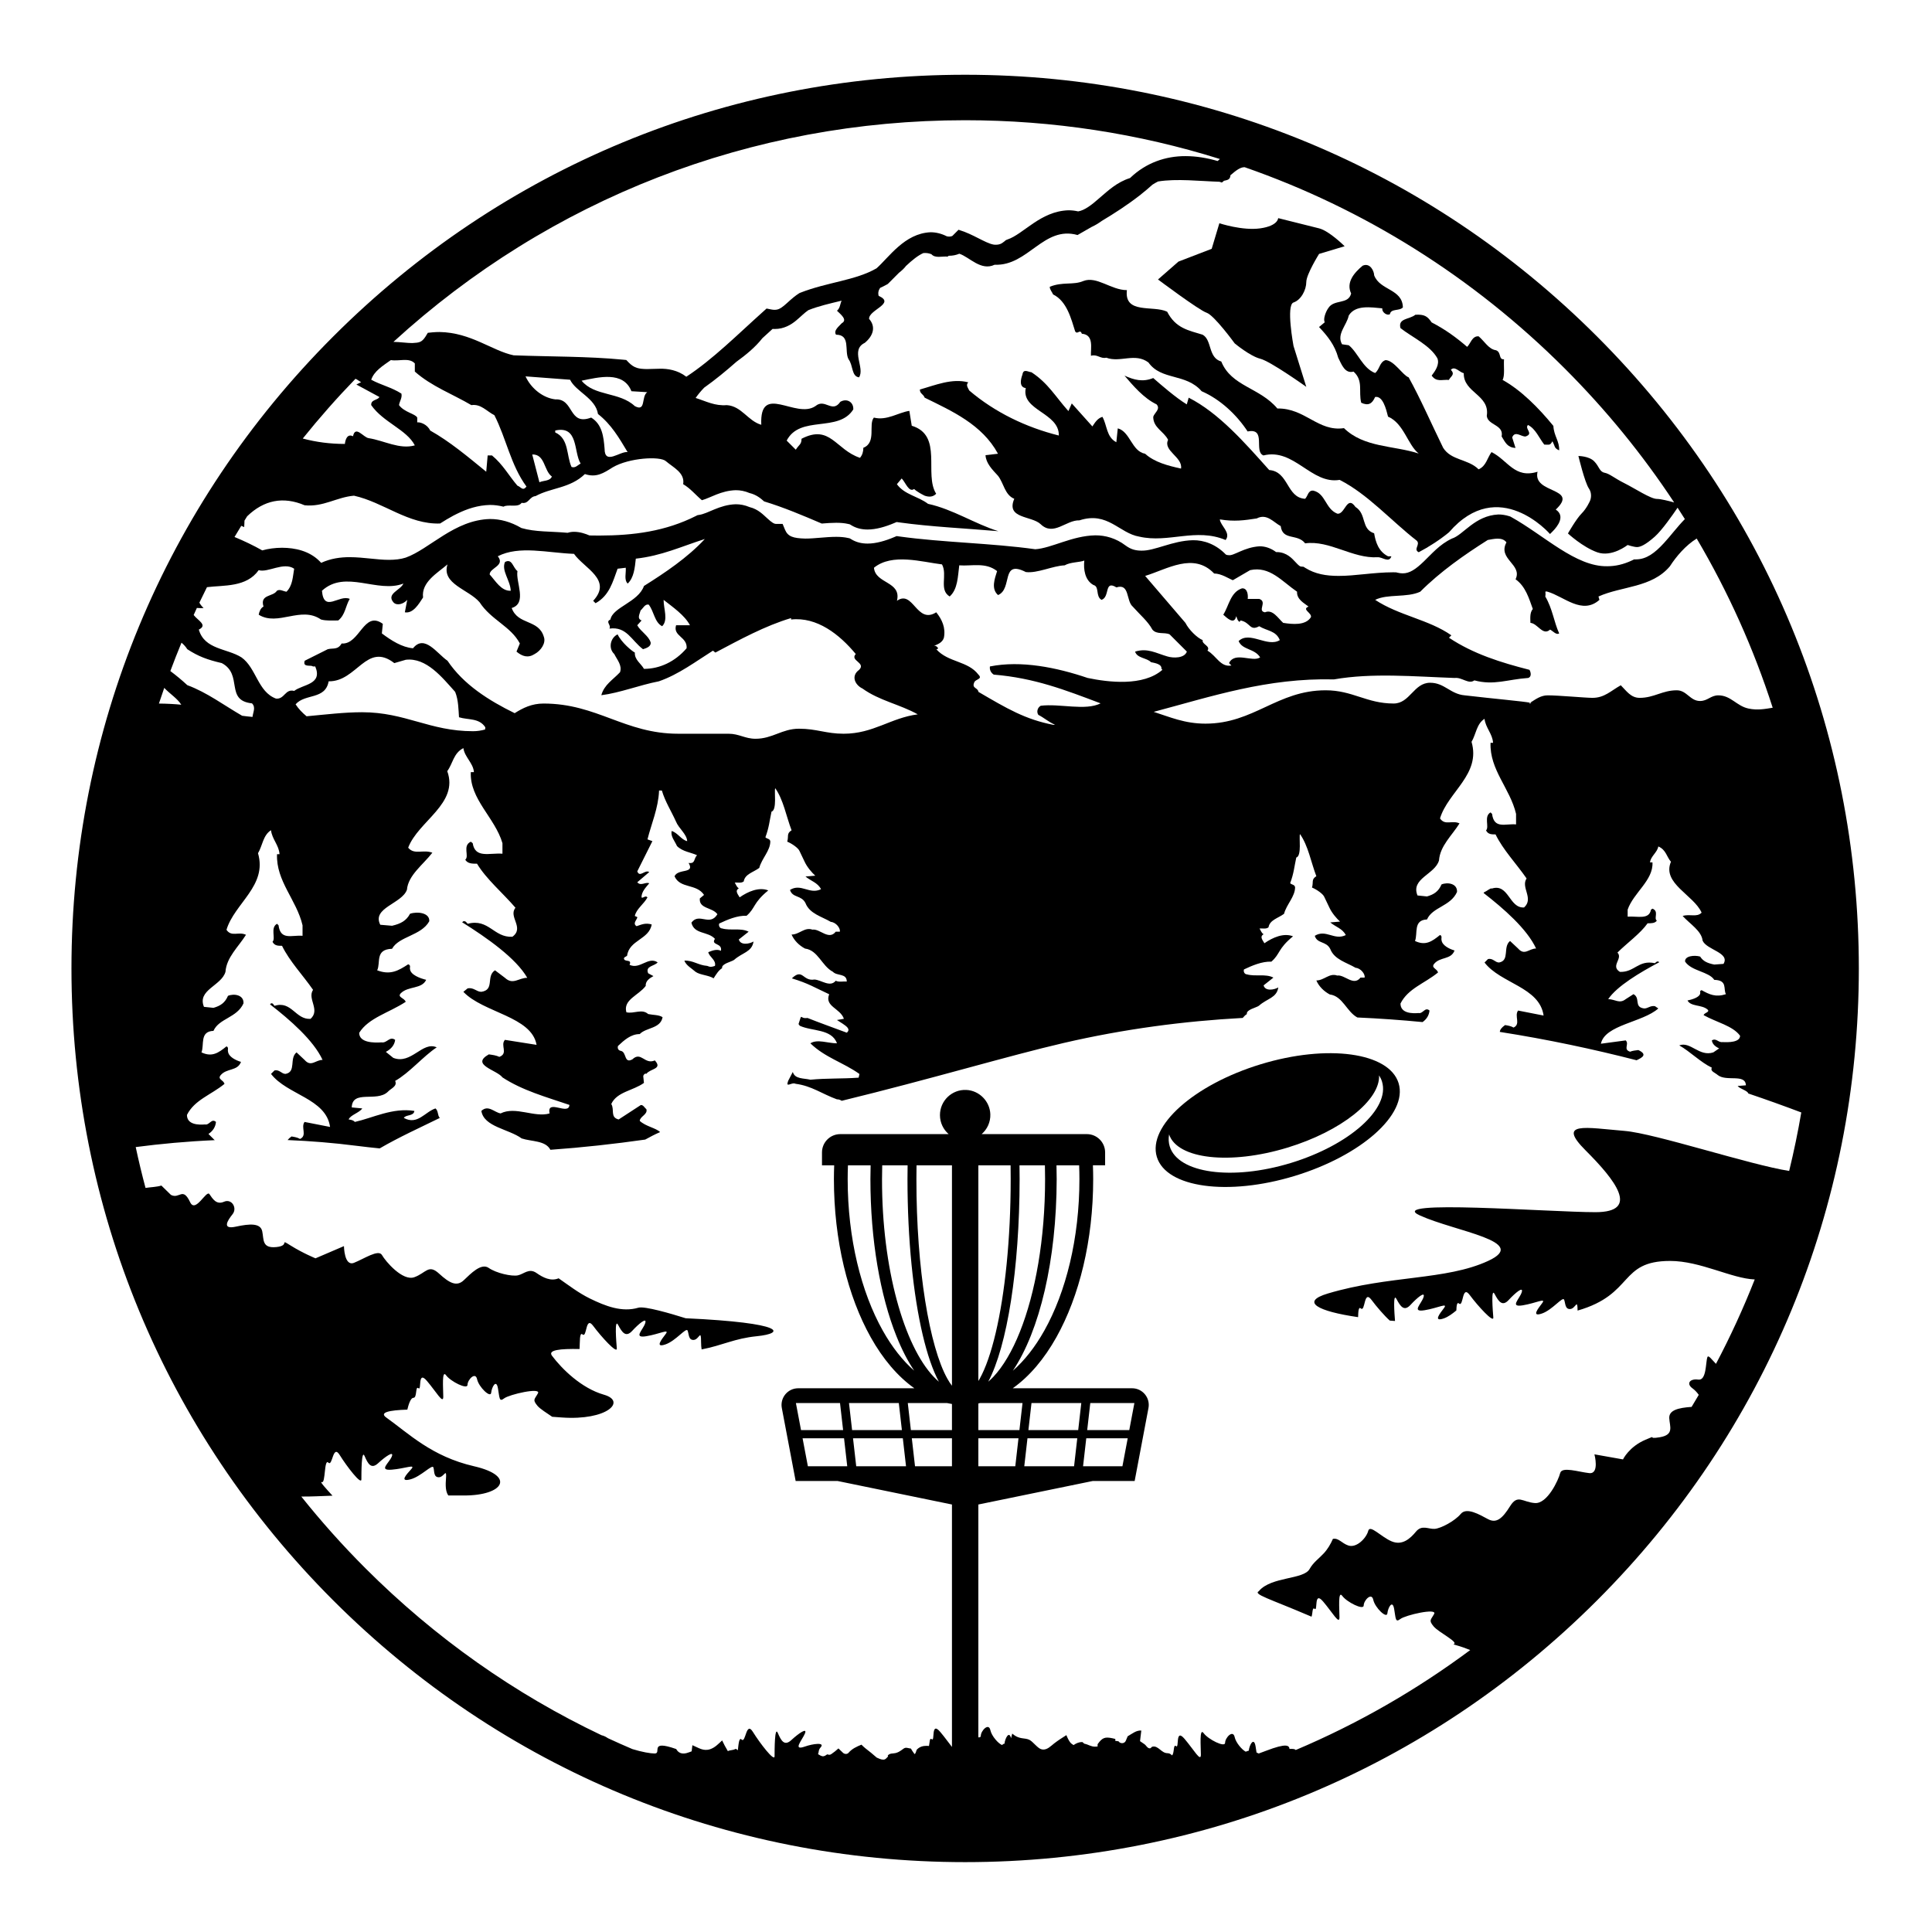 <?xml version="1.0" encoding="utf-8"?>
<!-- Generator: Adobe Illustrator 21.0.0, SVG Export Plug-In . SVG Version: 6.00 Build 0)  -->
<svg version="1.0" id="Layer_1" xmlns="http://www.w3.org/2000/svg" xmlns:xlink="http://www.w3.org/1999/xlink" x="0px" y="0px"
	 width="576px" height="576px" viewBox="0 0 576 576" enable-background="new 0 0 576 576" xml:space="preserve">
<g>
	<path id="XMLID_24_" d="M375.865,317.295c-19.905,6.067-33.769,18.437-30.967,27.63c2.802,9.191,21.209,11.724,41.114,5.657
		c19.904-6.067,33.769-18.437,30.967-27.629C414.177,313.761,395.77,311.228,375.865,317.295z M384.837,346.728
		c-17.48,5.328-33.644,3.104-36.105-4.968c-0.346-1.136-0.393-2.329-0.186-3.553c2.453,7.388,18.174,9.163,35.29,3.945
		c16.061-4.896,27.67-14.218,27.315-21.545c0.378,0.581,0.679,1.198,0.88,1.858C414.492,330.537,402.317,341.4,384.837,346.728z"/>
	<g>
		<path d="M476.147,100.326c-50.323-50.324-117.234-78.038-188.402-78.038c-71.169,0-138.078,27.714-188.402,78.038
			C49.019,150.65,21.305,217.559,21.305,288.728s27.714,138.078,78.038,188.402c50.324,50.323,117.233,78.038,188.402,78.038
			c71.169,0,138.078-27.715,188.402-78.038c50.325-50.325,78.039-117.234,78.039-188.402S526.472,150.65,476.147,100.326z
			 M505.85,160.562c9.411,15.953,16.998,32.851,22.655,50.44c-2.247,0.357-4.505,0.822-7.212,0.241
			c-3.562-0.749-5.251-3.936-9.004-3.936c-2.249,0-3.187,1.687-5.44,1.687c-2.999,0-3.937-3.191-6.939-3.191
			c-4.315,0-6.757,2.254-11.071,2.254c-2.627,0-3.936-2.066-5.624-3.754c-3.004,1.687-4.88,3.754-8.444,3.754
			c-2.066,0-10.132-0.75-13.319-0.75c-2.1,0-3.556,1.135-5.261,2.203c0.504,0.112,0.461,0.192-0.37,0.235
			c0.129-0.077,0.244-0.155,0.37-0.235c-1.777-0.389-10.736-1.181-19.506-2.203c-4.315-0.377-6.002-3.753-10.315-3.753
			c-4.882,0-6.007,6.19-10.882,6.19c-8.066,0-12.198-3.941-20.264-3.941c-14.445,0-21.385,9.943-35.831,9.943
			c-6.235,0-10.626-1.986-15.437-3.515c17.36-4.62,33.856-10.166,53.745-9.677c11.431-1.996,23.856-0.853,36.003-0.424
			c2.139-0.286,4.142,1.996,5.853,0.716c5.858,1.567,9.856-0.292,16-0.716c1.145-0.286,0.859-1.716,0.431-2.431
			c-8.428-2.145-16.717-4.715-24-9.571l0.715-0.715c-6.715-4.714-15.572-5.859-22.718-10.573c3.718-1.853,9.427-0.573,13.433-2.426
			c5.995-6.001,13.14-11.001,20.143-15.429c1.71-0.286,4.285-1.001,5.567,0.716c-2.713,5,4.856,6.573,2.717,11.001
			c2.997,2.14,3.997,5.709,5.143,8.856c-1.001,1.139-0.714,3.141-0.714,4.142c2.145,0.143,3.711,3.999,5.857,2.003
			c0.858,0.423,1.854,1.711,2.713,1.138c-1.569-3.426-1.997-7.426-4.142-11.001c0.285-1.282-0.431-1.711,0.715-1.425
			c4.857,1.425,10.286,7.002,15.43,2.426l-0.286-1.001c7.001-3.141,15.858-2.569,21.287-8.999
			C499.75,165.885,502.592,162.56,505.85,160.562z M296.27,201.128c12.146,1.001,21.288,4.572,31.86,8.57
			c-4.57,2.288-12.145,0-17.854,0.715c-1.001,0.573-1.287,1.853-0.715,2.712c1.707,0.858,3.198,2.219,4.965,2.937
			c-0.149,0.017-0.306,0.029-0.452,0.049c-8.415-1.62-13.873-4.872-22.374-9.841c-0.143-1.287-1.997-1.001-1.283-2.717
			c0.286-1.144,2.712-1.001,1.283-2.426c-3.141-4.142-9-3.575-12.569-7.575c0.286,0.143,0.429-0.143,0.571-0.286
			c-0.286-0.429-0.714-0.858-1.287-0.709c1.144-0.429,2.575-1.002,2.998-2.432c0.572-2.998-0.567-5.43-2.283-7.575
			c-5.859,3.719-6.86-6.854-11.717-3.427c1.431-5.853-6.425-5.001-6.853-9.857c5.429-4.428,14.285-1.716,20.286-0.996
			c1.71,3.141-1.001,7.569,2.283,9.566c2.431-2.14,2.431-5.996,2.86-9.286c3.713,0.286,7.855-1.001,11.282,1.716
			c-0.716,2.283-1.854,5.286,0.285,7.146c4.429-1.86,0.716-10.715,8.285-6.86c3.433,0.429,8.003-1.859,11.573-2.002
			c1.717-1.001,4.428-0.859,5.858-1.424c-0.285,2.569,0.143,5.852,2.712,7.283c1.86,0.429,0.573,3.427,2.431,4.428
			c2.568-0.853,0.716-6.002,4.429-3.712c3.999-1.288,2.854,3.999,4.856,5.715c2.146,2.425,4.571,4.429,5.859,6.86
			c1.286,1.568,3.569,0.709,5.141,1.425l5.144,5.143c-0.715,2.002-3.999,2.002-5.858,1.431c-3.427-1.002-5.858-2.569-9.572-1.431
			c0.573,2.002,3.57,1.859,4.716,3.147c1.287,0.28,3.283,0.572,3.14,1.996l0.286,0.286c-5.715,5-16.139,3.712-22.284,2.431
			c-9.284-3.147-19.857-5.286-29.143-3.433C294.988,199.698,295.418,200.556,296.27,201.128z M390.844,183.982
			c-1.568,2.574-5.572,2.145-8.285,1.716c-1.572-1.43-3.141-4.142-5.429-3.146c-2.425-0.423,0.859-3.141-1.716-3.999h-3.426
			c0.143-0.995,0-3.283-1.716-3.141c-3.427,1.145-3.856,5.143-5.566,7.855c0.852,0.716,3.284,3.29,3.856,0.429
			c0.286,0.573,0.286,1.288,1.001,1.717l0.286-0.429c2.998,0.571,2.712,3.289,5.566,1.716c2.289,1.424,5.001,1.282,6.146,4.142
			c-3.714,2.289-9-2.86-12.285,0.286c1.139,2.712,4.714,2.14,6.425,4.857c-2.282,1.568-7.568-1.859-9.285,1.711l0.715,0.715
			c-3.283,0.572-4.428-2.854-7.14-4.428c0.996-1.424-1.717-1.853-1.43-3.141c-1.716-0.714-4.142-3.14-5.143-5.143l-12.004-13.999
			c6.574-2.002,14.429-7.145,20.573-0.716c2.146,0,4.429,1.568,5.573,1.996l5.143-2.997c5.858-1.288,9.429,3.289,14,6.43
			c-0.143,2.283,2.146,3.427,3.426,4.428C387.99,181.7,391.131,182.695,390.844,183.982z M287.745,35.843
			c26.152,0,51.692,3.96,75.953,11.564c-0.234,0.203-0.461,0.404-0.678,0.598c-3.149-0.918-6.355-1.453-9.55-1.459
			c-5.876-0.026-11.783,1.923-16.568,6.539c-3.878,1.196-6.616,3.816-9.068,5.916c-2.431,2.162-4.511,3.714-6.397,4.022
			c-0.993-0.228-1.971-0.331-2.909-0.331c-8.361,0.28-13.379,7.119-18.176,8.712l-0.466,0.187l-0.378,0.331
			c-1.024,0.864-1.665,1.016-2.494,1.045c-2.12,0.16-5.612-2.386-9.551-3.89l-1.691-0.578l-1.828,1.831
			c-0.031,0.034-0.434,0.206-0.966,0.206c-0.257,0-0.521-0.04-0.746-0.106c-1.58-0.802-3.227-1.193-4.807-1.187
			c-7.746,0.332-12.365,7.46-16.11,10.762c-6.284,3.624-14.717,4.122-22.707,7.266l-0.252,0.103l-0.217,0.14
			c-1.977,1.278-3.293,2.732-4.394,3.613c-1.138,0.904-1.739,1.225-2.803,1.242c-0.286,0-0.613-0.023-0.996-0.103l-1.402-0.281
			l-1.062,0.956c-7.497,6.71-14.983,14.216-22.867,19.376c-2.588-1.996-5.597-2.443-7.937-2.385
			c-1.424,0.006-2.712,0.101-3.845,0.101c-2.354-0.052-3.701-0.25-5.377-1.937l-0.739-0.77l-1.055-0.101
			c-10.444-1.012-21.691-0.874-32.527-1.292c-6.416-1.339-12.72-6.809-22.117-6.948c-0.67,0-1.356,0.031-2.046,0.094l-1.427,0.143
			l-0.741,1.213c-1.095,1.619-1.785,1.733-3.879,1.842c-1.528,0.014-3.48-0.311-5.63-0.352
			C163.988,59.229,224.067,35.843,287.745,35.843z M165.534,119.066c-3.569-0.427-7.14-3.141-8.856-6.857l13.284,1.001
			c1.716,3.573,7.599,5.495,8.314,10.212c3.999,3.144,6.26,7.075,8.832,11.359c-2.288-0.286-6.86,4.002-6.86-0.998
			c-0.286-3.573-0.712-7.285-3.999-9.288C169.393,127.069,171.25,118.783,165.534,119.066z M173.109,138.212
			c-0.858,0.428-1.573,1.427-2.718,1.001c-1.571-3.43-0.712-8.43-4.857-10.286v-0.573
			C172.536,126.781,170.963,134.782,173.109,138.212z M164.536,142.071c-0.573,1.426-2.571,1.141-3.716,1.71l-2.143-8.284
			C162.536,135.354,162.108,140.354,164.536,142.071z M173.394,113.497c4.998-1.001,12.426-3.001,14.858,3.141l4.714,0.286
			c-1.859,1.286-0.285,6.001-3.716,4.145C184.677,116.783,177.251,118.21,173.394,113.497z M116.534,107.353
			c2.429,0.428,5.429-0.858,7.142,1.001v2.429c5.004,4.428,11.285,6.714,16.857,10c2.861-0.429,4.571,1.857,6.86,3.001
			c3.57,7,4.857,14.857,9.572,21.285c-1.145,1.43-1.574,0.143-2.715-0.286c-2.571-3.001-4.289-6.285-7.571-8.999h-1.288
			l-0.429,4.857c-5.426-4.428-10.853-9.002-16.711-12.286c-0.858-1.856-3.004-2.571-3.858-2.428v-1.43
			c-0.573-1.142-3.859-1.57-5.43-3.713c0.145-1.145,1.001-2.143,0.715-3.43c-2.858-1.857-6.141-2.572-9.002-4.142
			C111.533,110.639,114.105,109.068,116.534,107.353z M105.984,112.928c0.587,0.219,1.054,0.723,1.693,0.998l-1.43,0.712l6.86,3.716
			c-0.429,1.001-2.574,0.713-2.431,2.429c3.575,5.143,10.572,7.286,13,12c-4.568,1.285-9.142-1.427-13.714-2.143
			c-1.569-0.143-4.001-3.999-4.716-0.573c-1.711-0.858-2.283,0.999-2.426,2.286c-4.396,0-8.56-0.541-12.552-1.614
			C95.201,124.598,100.44,118.655,105.984,112.928z M71.928,156.767c0.29,0.13,0.584,0.245,0.874,0.379
			c0.067-0.645,0.044-1.333,0.088-1.938c0.267-0.428,0.524-0.86,0.794-1.287c4.981-4.824,10.734-6.005,17.134-3.281
			c5.572,0.572,9.572-2.428,14.717-2.857c8.851,1.965,16.188,8.619,25.67,8.292c1.282-0.821,2.603-1.624,3.979-2.36
			c0.332-0.18,0.669-0.346,1.007-0.506c3.008-1.49,6.269-2.586,9.905-2.666c1.314-0.006,2.664,0.183,4.025,0.515
			c1.37-0.844,4.322,0.403,5.398-1.15c2.142,0.429,2.286-1.859,4.142-1.999c4.717-2.573,10.286-2.289,14.718-6.574
			c3.426,1.145,5.569-0.286,8.283-1.999c4.858-2.858,14.16-3.409,15.874-1.839c2.142,1.856,5.715,3.43,5.143,6.857
			c2.159,1.247,3.744,3.249,5.586,4.777c2.58-0.721,5.681-2.852,10.08-2.99c1.313-0.006,2.726,0.255,4.119,0.85
			c1.968,0.472,3.301,1.544,4.349,2.495c5.809,1.762,11.496,4.17,17.18,6.602c1.422-0.115,2.872-0.226,4.299-0.229
			c1.21,0,2.42,0.078,3.636,0.357l0.447,0.109l0.397,0.244c1.496,0.92,3.095,1.292,4.88,1.298c2.52,0.006,5.361-0.829,7.938-1.924
			l0.724-0.307l0.78,0.109c9.512,1.319,19.661,1.767,29.558,2.621c-6.997-2.172-13.559-6.545-20.97-8.153
			c-3.001-2.285-7.003-2.714-9.285-5.857l1.427-1.714c1.141,1.141,2.143,4.288,3.716,3.143c0,0,0.57,0.715,3.141,2
			c1.288,0.429,2.429,0.429,3.427-0.572c-3.714-5.858,2.145-17.43-7.283-20.284l-0.715-4.43c-3.144,0.429-6.717,3.001-10.573,1.999
			c-1.714,2.003,0.858,7.431-3.141,9.002c0,1.142-0.286,2.143-1.001,2.998c-7.286-2.428-8.861-10.116-17.43-5.685
			c0,1.714-0.715,1.686-1.713,3.257l-2.717-2.712c4.002-7.715,15.43-2.286,19.858-9.288c0.142-2.143-1.854-3.427-3.856-2.283
			c-2.429,3.569-4.571-1.145-7.429,1.284c-5.855,3.999-16.714-7.142-16.142,5.573c-3.999-1.145-5.858-5.573-10.286-5.859
			c-3.569,0.286-6.144-1.145-9.285-2.143c0.77-1.11,1.631-2.117,2.54-3.064c3.332-2.36,6.521-4.989,9.611-7.712
			c2.855-2.082,5.574-4.279,7.754-7.042c1.016-0.933,2.026-1.857,3.03-2.761c0.206,0.014,0.412,0.02,0.613,0.02
			c2.783,0.023,4.96-1.299,6.43-2.54c1.419-1.185,2.5-2.314,3.624-3.072c2.992-1.207,6.385-1.971,9.914-2.829
			c-0.494,1.096-0.417,2.176-1.376,2.997c1.001,1.001,3.29,2.715,1.431,3.716c-0.715,0.856-2.572,2.142-1.717,3.427
			c4.432,0,2.432,4.86,3.716,7.289c1.428,1.854,0.859,5.14,3.144,5.427c1.856-2.855-2.715-8.141,1.714-10.284
			c2.428-2.002,3.43-4.717,1.284-7.145c-0.14-2.715,8.003-4.571,2.86-6.857c-0.262-0.889-0.057-1.659,0.421-2.374
			c0.672-0.323,1.344-0.632,2.005-1.01l0.278-0.16l0.218-0.205c1.015-0.993,2.071-2.077,3.135-3.144
			c0.792-0.615,1.516-1.279,2.073-2.022c1.817-1.714,3.59-3.144,5.187-3.85c0.778-0.072,1.584,0.011,2.397,0.337
			c1.141,1.288,3.143,0.572,4.857,0.715c0.103-0.109,0.208-0.171,0.311-0.26c0.043,0.003,0.086,0.011,0.129,0.011
			c0.995,0,2.039-0.183,3.033-0.606c3.055,1.004,6.421,5.232,10.529,3.284c10,0.426,14.571-11.717,24.715-8.859
			c1.371-0.784,2.749-1.576,4.131-2.374c1.104-0.504,2.118-1.122,3.054-1.805c3.888-2.328,7.729-4.815,11.354-7.646l0.063-0.014
			l0.164-0.166c1.218-0.958,2.408-1.96,3.567-3.007c0.546-0.354,1.104-0.669,1.669-0.95c5.482-0.912,12.65-0.092,18.336,0.086
			l0.693,0.235l0.64-0.535c0.89-0.206,1.873-0.266,1.905-1.637c1.746-1.507,2.947-2.419,4.24-2.409
			c35.534,12.363,68.103,32.68,95.492,60.068c12.314,12.313,23.188,25.68,32.566,39.885c-1.627-0.455-3.982-1.053-5.141-1.053
			c-1.87,0-6.555-3.121-9.676-4.682c-3.122-1.562-4.37-2.809-5.93-3.122c-1.562-0.311-1.562-1.87-3.12-3.432
			c-1.56-1.562-4.679-1.562-4.679-1.562s1.87,7.803,3.119,9.677c1.25,1.874,0.313,3.744,0.313,3.744s-0.939,2.185-2.498,3.744
			c-1.56,1.559-4.056,5.93-4.056,5.93s4.367,4.059,8.738,5.618c4.372,1.559,9.051-2.182,9.051-2.182s1.871,0.623,2.81,0.623
			c0.938,0,2.496-0.623,5.305-3.12c2.144-1.907,5.372-6.533,6.783-8.62c0.732,1.127,1.46,2.256,2.173,3.393
			c-2.305,2.355-4.238,4.996-6.239,7.157c-2.748,2.993-5.225,4.823-8.281,4.86l-0.63,0.009l-0.554,0.274
			c-2.656,1.259-5.06,1.757-7.394,1.762c-9.454,0.194-18.789-9.182-28.74-14.709l-0.237-0.124l-0.259-0.082
			c-1.112-0.352-2.21-0.52-3.26-0.52c-7.062,0.34-10.458,6.116-13.836,7.179c-3.725,1.734-6.11,4.663-8.413,6.843
			c-2.328,2.26-4.214,3.558-6.299,3.533c-0.487,0-1.018-0.066-1.619-0.218l-0.3-0.077l-0.308-0.012
			c-0.267-0.008-0.492-0.008-0.685-0.008c-5.729,0.014-11.291,1.096-16.201,1.075c-3.736,0-6.975-0.569-9.852-2.354l-0.589-0.372
			l-0.689-0.052c-0.307,0-0.693-0.229-1.723-1.356c-0.906-0.953-2.551-2.929-5.526-2.969c-0.075,0-0.151,0.002-0.226,0.006
			c-1.539-1.167-3.318-1.757-4.949-1.725c-4.636,0.277-7.688,2.924-9.205,2.64c-0.311-0.003-0.535-0.034-0.823-0.172
			c-2.971-3.083-6.556-4.333-9.82-4.285c-6.198,0.143-11.436,3.25-15.446,3.109c-1.682-0.019-3.057-0.363-4.657-1.542
			c-2.866-2.179-6.052-3.037-9.007-3.02c-6.954,0.132-12.982,3.81-17.892,4.147c-13.181-1.845-27.481-1.996-40.565-3.815
			l-0.78-0.109l-0.724,0.309c-2.578,1.093-5.418,1.934-7.938,1.925c-1.785-0.006-3.384-0.378-4.88-1.298l-0.397-0.244l-0.447-0.108
			c-1.215-0.281-2.425-0.357-3.636-0.357c-3.166,0.006-6.473,0.529-9.228,0.517c-3.596-0.097-5.151-0.594-6.012-2.609l-0.729-1.767
			h-1.908c-0.563,0.034-1.291-0.378-2.604-1.602c-1.196-1.048-2.698-2.769-5.346-3.41c-1.392-0.595-2.806-0.853-4.119-0.847
			c-4.94,0.155-8.247,2.835-11.016,3.192l-0.409,0.069l-0.366,0.195c-9.128,4.611-18.607,5.87-28.951,5.878
			c-0.95,0-1.9-0.008-2.858-0.031c-1.218-0.515-2.743-1.062-4.557-1.087c-0.603,0-1.27,0.069-1.953,0.297
			c-5.066-0.46-9.629-0.211-13.794-1.427c-3.164-1.862-6.336-2.691-9.346-2.685c-10.606,0.245-18.072,8.996-25.146,11.51
			c-1.477,0.472-3.167,0.664-4.989,0.664c-3.518,0.012-7.457-0.778-11.699-0.801c-2.729-0.002-5.659,0.378-8.51,1.693l-0.426-0.445
			c-3.084-3.133-7.362-4.034-11.213-4.053c-2.108,0.006-4.133,0.283-5.933,0.786c-2.711-1.534-5.473-2.837-8.265-3.997
			C70.575,158.979,71.25,157.872,71.928,156.767z M58.695,181.253c0.749,0.038,1.481,0.104,2.001,0.017
			c-0.549-0.507-0.957-1.041-1.25-1.594c0.74-1.546,1.487-3.089,2.259-4.621c5.067-0.624,11.786,0.069,15.422-5.072
			c2.712,0.857,7.426-2.569,10.573-0.429c-0.429,2.432-0.429,5-2.288,6.859c-1.001-0.143-1.997-0.858-2.855-0.286
			c-1.144,1.859-5.143,1.002-3.999,4.714c-0.858,0.429-1.287,1.574-1.43,2.425c5.716,3.576,12.569-2.712,18.571,1.431
			c1.573,0.429,3.284,0.286,5.143,0.286c2.14-1.717,2.14-4.285,3.427-6.431c-3.141-1.424-7.712,4.291-8.284-2.426
			c6.997-6.43,16.574,0.859,24.286-2.145c-0.858,2.002-5.143,3.004-2.998,5.572c0.996,1.144,2.998,0.572,4.142-0.715l-0.714,3.713
			c2.431,0.435,4.142-2.425,5.429-4.423c-0.572-4.576,4.284-7.288,7.282-9.857c-1.853,5.853,6.287,7.426,9.571,11.282
			c3.433,5.286,9.291,7.145,12.002,12.288l-1.001,2.426c1.716,1.431,3.432,2.002,5.43,0.715c1.859-1.001,3.427-3.284,2.718-5.143
			c-1.574-5.286-7.718-3.427-9.577-8.57c4.719-1.43,1.145-7.717,1.716-11.001c-1.431-1.144-1.574-3.856-3.713-2.717
			c-1.144,2.574,1.573,5.428,1.716,8.575c-2.86,0.143-4.577-2.998-6.287-4.857c0-2.002,4.714-2.574,2.426-5.43
			c6.43-3.284,14.857-1,22.718-0.715c2.998,4.286,11.567,7.712,5.715,14l0.71,0.715c4.147-2.283,5.142-6.431,6.573-10.286
			l2.432-0.286c0.142,1.573-0.573,3.57,0.572,4.714c1.853-1.711,2.14-4.714,2.426-7.426c7.712-0.858,13.426-3.57,20.573-5.859
			c-5.143,5.573-12.003,10.143-18.142,14c-1.716,4.857-9.291,6.287-10,10c-1.574,0.716,0.281,1.573-0.286,2.712
			c5.143-0.71,6.568,3.575,10.001,6.143c0.852-0.286,2.425-0.714,2.282-1.996c-0.572-2.002-2.998-3.284-3.999-5.143l1.287-1.43
			c-1.43-0.573-0.573-1.86-0.286-2.998c0.716-0.573,1.282-2.002,2.426-1.716c1.574,2.002,1.717,5.285,3.999,6.43
			c1.859-1.859,0.429-5.143,0.429-7.86c2.717,2.145,6.287,4.576,7.86,7.574h-4.142c-1.001,3.284,3.427,3.427,3.141,6.854
			c-3.427,3.999-7.998,6.145-12.712,6.145c-0.858-1.568-2.86-2.712-2.717-4.857c-0.858-0.429-3.999-2.998-5.143-5.429
			c-2.14,1.001-2.855,4.142-1.001,5.858c0.858,1.716,2.431,3.427,1.716,5.43c-2.146,2.288-4.714,3.712-5.572,6.853
			c5.572-0.709,11.287-2.998,17.146-4.142c5.853-1.997,11.139-6.001,16.139-9.142l0.715,0.573
			c7.29-3.857,14.858-7.998,22.576-10.286v0.429c7.712-0.858,14.428,4.428,19.285,10.286c-1.859,2.002,3.141,2.569,1.002,4.715
			c-2.574,1.859-1.145,4.571,0.995,5.572c5.017,3.626,11.145,4.709,16.485,7.701c-8.059,1.032-13.218,5.778-22.086,5.778
			c-5.251,0-8.066-1.498-13.318-1.498c-5.063,0-7.878,2.998-12.946,2.998c-3.187,0-4.874-1.499-8.067-1.499h-15.006
			c-15.945,0-24.2-9.004-40.144-9.004c-3.502,0-6.143,1.305-8.611,2.874c-7.715-3.784-15.248-8.523-20.024-15.632
			c-3.141-2.145-6.854-8.004-10.281-3.719c-3.289-0.28-6.431-2.283-9.291-4.428l0.286-2.855c-5.715-4.142-6.853,6.282-12.283,5.858
			c-1.144,1.997-2.575,1.288-4.142,1.71l-6.86,3.433c-0.715,2.14,2.003,1.139,2.426,1.71h0.715c2.288,5.429-3.713,5.286-6.281,7.288
			c-2.717-0.715-2.86,2.569-5.43,2.283c-5.43-1.997-5.858-9.142-10.286-12.283c-4.285-2.717-11.001-2.289-12.718-8.284
			c2.716-1.358-0.205-2.642-1.534-4.347C58.053,182.654,58.367,181.95,58.695,181.253z M144.698,216.844
			c-0.052,0.238-0.057,0.438-0.071,0.646c-1.106,0.311-2.286,0.51-3.596,0.51c-12.946,0-20.138-5.659-33.079-5.659
			c-5.361,0-10.994,0.701-16.551,1.208c-1.244-1.03-2.39-2.192-3.272-3.564c2.854-3.284,8.856-1.288,9.857-6.86
			c8.426,0.143,11.281-11.854,19.572-5.429l3.427-0.996c6.143-0.715,10.858,5.286,14.714,9.571c1.001,2.426,1.001,5.573,1.144,7.569
			C139.554,214.698,142.839,213.983,144.698,216.844z M54.107,191.609c0.661,0.546,1.262,1.193,1.732,1.943
			c3.284,2.147,6.001,3.147,10.286,4.143c6.431,3.432,0.858,11.144,8.999,12.002c1.203,1.202,0.323,2.568,0.157,4.042
			c-1.085-0.1-2.123-0.211-3.086-0.343c-5.433-3.127-10.494-6.971-16.357-9.128c-1.632-1.52-3.322-2.907-5.052-4.203
			C51.847,197.229,52.945,194.406,54.107,191.609z M48.97,205.084c1.694,1.801,3.914,3.147,5.077,5.017
			c-1.956-0.192-4.148-0.315-6.668-0.345C47.892,208.192,48.428,206.637,48.97,205.084z M267.251,398.337
			c1.571,3.932,3.343,7.393,5.303,10.311c-3.432-2.998-6.604-7.027-9.373-11.957c-6.413-11.424-10.462-27.439-10.458-45.152
			c-0.001-1.384,0.031-2.753,0.082-4.113h6.757c-0.035,1.361-0.058,2.73-0.061,4.113
			C259.504,369.753,262.432,386.247,267.251,398.337z M262.964,351.539c0-1.384,0.022-2.753,0.058-4.113h7.57
			c-0.021,1.36-0.036,2.73-0.037,4.113c0.002,18.111,1.724,34.504,4.541,46.461c1.363,5.767,2.969,10.486,4.819,13.938
			c-0.508-0.439-1.016-0.909-1.521-1.443C269.591,401.272,262.912,378.281,262.964,351.539z M273.217,351.54
			c0-1.384,0.013-2.753,0.035-4.113h10.562v65.712c-0.453-0.581-0.912-1.273-1.37-2.101
			C277.141,401.602,273.188,378.419,273.217,351.54z M282.301,418.296c0.5,0.111,1.004,0.206,1.512,0.284v7.776h-12.247l-0.921-8.06
			H282.301z M283.813,428.805v8.343H272.8l-0.954-8.343H283.813z M472.731,342.983c8.722,8.722,16.474,18.412,2.907,18.412
			c-13.567,0-62.99-3.876-52.33,0.969c10.66,4.845,32.948,7.753,20.35,13.567c-12.598,5.814-29.452,4.24-47.777,9.711
			c-8.315,2.482-3.034,5.304,9.019,7.049c0.044-1.656,0.124-3.185,0.81-2.604c1.394,1.182,0.823-5.74,3.194-2.532
			c1.466,1.983,3.862,4.752,5.445,6.162c0.512,0.04,1.031,0.079,1.556,0.116c-0.185-2.295-0.643-8.594,0.431-6.567
			c1.152,2.174,2.263,3.865,4.197,1.761c1.933-2.104,4.51-4.261,3.865-2.263c-0.646,1.998-3.679,4.517,0.319,3.863
			c3.997-0.654,7.097-2.368,5.781-0.639c-1.316,1.729-3.223,4.155-0.07,3.085c1.336-0.454,2.654-1.459,3.763-2.383
			c0.052-1.429,0.182-2.585,0.794-2.067c1.394,1.182,0.823-5.74,3.194-2.532c2.371,3.208,7.182,8.483,7.036,6.712
			c-0.146-1.771-0.756-9.175,0.395-7.001c1.152,2.174,2.263,3.865,4.197,1.761c1.933-2.104,4.51-4.261,3.865-2.263
			c-0.646,1.998-3.679,4.517,0.319,3.863c3.997-0.654,7.097-2.368,5.781-0.639s-3.223,4.155-0.07,3.085
			c3.153-1.07,6.215-5.212,6.629-4.112c0.415,1.1,0.239,2.897,1.849,2.765c1.585-0.131,2.131-3.304,2.157,0.468
			c16.95-4.865,12.246-14.799,27.591-14.799c9.052,0,18.359,5.265,25.224,5.516c-3.381,8.591-7.238,16.99-11.556,25.166
			c-1.355-1.387-2.284-2.778-2.566-1.967c-0.534,1.532-0.225,7.026-2.721,6.666c-2.497-0.361-3.648,1.207-1.712,2.601
			c0.633,0.455,1.343,1.175,1.866,1.944c-0.701,1.201-1.412,2.396-2.134,3.587c-4.011,0.272-6.795,0.991-6.661,3.375
			c0.14,2.496,1.515,4.924-2.778,5.667c-4.293,0.742-0.328-0.939-4.293,0.742c-4.942,2.096-6.719,5.872-6.719,5.872l-8.516-1.509
			c0,0,1.572,5.924-1.543,5.597c-3.115-0.325-8.166-2.045-8.67-0.013c-0.505,2.031-3.815,9.232-7.547,8.94
			c-3.731-0.291-5.107-2.719-7.379,0.917c-2.272,3.635-4.039,5.239-6.592,3.878c-2.554-1.361-6.397-3.651-8.137-1.547
			c-1.74,2.103-5.947,4.343-7.799,4.447c-1.853,0.104-3.79-1.294-5.528,0.81c-1.739,2.103-4.095,4.237-7.266,2.913
			c-3.17-1.324-6.48-5.145-6.986-3.112c-0.506,2.031-3.424,5.2-5.949,4.341c-1.968-0.67-2.867-2.304-4.574-1.968
			c-0.697,1.566-1.537,3.036-2.751,4.341c-1.524,1.639-3.086,2.646-4.206,4.647c-1.787,3.194-11.305,2.196-15.082,6.528
			c0.006,0.007,0.043,0.017,0.076,0.027c-2.136,0.914,3.057,2.292,14.93,7.38c0.227,0.097,0.434,0.182,0.657,0.277
			c0.376-0.987,0.172-2.971,0.939-2.332c1.008,0.84-0.336-5.544,2.52-2.184c2.856,3.36,4.872,7.057,4.872,4.704
			s-0.504-8.233,0.84-6.385c1.344,1.848,6.385,4.368,6.385,2.856c0-1.512,2.352-4.032,2.856-1.68c0.504,2.352,4.032,5.713,4.2,4.032
			c0.168-1.68,1.512-4.2,2.016-1.344c0.504,2.856,0.336,4.2,1.848,3.024s11.089-3.36,10.081-1.512
			c-1.008,1.848-1.68,1.848-0.168,3.696c1.51,1.846,7.88,4.865,5.886,5.374c0.224,0.065,0.442,0.127,0.675,0.194
			c1.731,0.495,3.159,1.005,4.362,1.502c-16.202,12.053-33.66,22.037-52.044,29.813c-0.138-0.312-0.839-0.397-1.829-0.331
			c-0.115-1.009-0.787-1.837-7.048,0.571c-0.773,0.298-1.471,0.554-2.136,0.794c-0.226-0.084-0.433-0.19-0.649-0.298
			c-0.081-0.519-0.167-1.152-0.297-1.891c-0.504-2.856-1.848-0.336-2.016,1.344c-0.333,0.08-0.627,0.184-0.901,0.303
			c-1.128-0.569-2.948-2.695-3.3-4.336c-0.504-2.352-2.856,0.168-2.856,1.68c0,1.512-5.04-1.008-6.385-2.856
			c-1.344-1.848-0.84,4.032-0.84,6.385s-2.016-1.344-4.872-4.704c-2.856-3.36-1.512,3.024-2.52,2.184
			c-0.908-0.757-0.457,2.158-1.217,2.747c-0.35-0.376-0.751-0.656-1.367-0.656c-1.809,0-2.745-2.378-4.491-1.941
			c-0.249,0.063-0.436,0.499-0.748,0.499c-0.749,0-1.059-0.875-1.622-1.248c-0.488-0.303-0.884-0.634-1.307-0.896
			c0.15-1.131,0.205-1.847,0.369-3.038c0.006-0.044,0.007-0.077,0.012-0.119c-1.495-0.116-2.635,0.89-4.067,1.707
			c-0.187,0.404-0.361,0.82-0.523,1.263c-0.387,1.059-1.772,0.961-2.19,0.237c-0.317-0.06-0.631-0.11-0.963-0.12v-0.584
			c-0.262-0.065-0.535-0.138-0.871-0.209c-2.195-0.46-3.011-0.212-4.401,1.759c-0.005,0.007-0.011,0.011-0.015,0.018v0.676
			c-0.237,0.035-0.49,0.055-0.761,0.055c-1.248,0-1.933-0.623-3.117-0.872c-0.251,0-0.439-0.499-0.75-0.499
			c-1.034,0-1.815,0.409-2.542,0.903c-0.422-0.264-0.781-0.528-0.982-0.792c-0.408-0.536-0.778-1.233-1.152-2.18
			c-1.23,0.779-2.462,1.554-3.629,2.461c-1.006,0.781-2.075,1.971-3.447,1.827c-0.866-0.09-1.469-0.711-2.063-1.269
			c-1.491-1.4-1.633-1.811-3.645-2.035c-1.576-0.175-2.429-0.657-3.363-1.438c-0.124,0.45-0.245,0.91-0.361,1.386
			c-0.544-2.359-1.791,0.02-1.952,1.635c-0.316,0-0.519,0.17-0.688,0.396c-1.095-0.379-3.138-2.68-3.512-4.428
			c-0.504-2.352-2.856,0.168-2.856,1.68c0,0.357-0.287,0.483-0.733,0.453v-69.425l34.08-7.006h12.518l0.339-1.79l3.78-19.966
			c0.58-3.061-1.768-5.895-4.883-5.895h-35.58c5-3.535,9.406-8.775,13.003-15.198c6.832-12.201,10.974-28.823,10.98-47.16
			c0-1.383-0.033-2.753-0.081-4.114h3.636v-3.843c0-3.014-2.443-5.457-5.457-5.457h-31.353c1.642-1.425,2.663-3.546,2.589-5.907
			c-0.121-3.883-3.312-7.107-7.194-7.265c-4.291-0.175-7.825,3.253-7.825,7.505c0,2.265,1.007,4.291,2.593,5.668h-32.307
			c-3.014,0-5.457,2.443-5.457,5.457v3.843h3.636c-0.049,1.361-0.081,2.73-0.081,4.113c0.007,18.337,4.148,34.959,10.981,47.16
			c3.597,6.423,8.003,11.663,13.004,15.198h-34.629c-3.116,0-5.463,2.834-4.883,5.895l4.12,21.755h12.521l34.08,7.006v72.276
			c-0.86-1.052-2.073-2.806-3.495-4.479c-2.856-3.36-1.512,3.024-2.52,2.184c-0.69-0.575-0.593,0.973-0.84,2.009
			c-0.201-0.022-0.404-0.042-0.622-0.042c-1.187,0-2.059,0.25-2.871,0.999c-0.391,0.337-0.332,1.273-0.812,1.461
			c-0.209-0.277-0.419-0.573-0.637-0.911c-0.166-0.263-0.312-0.506-0.45-0.743c-0.091,0-0.185-0.009-0.285-0.031
			c-1.441-0.328-1.436-0.288-2.49,0.488c-0.543,0.4-1.121,0.732-1.781,0.891c-0.868,0.209-1.627-0.025-2.304,0.693
			c-0.014,0.015-0.029,0.024-0.044,0.038c0.038,0.085,0.082,0.171,0.116,0.256c-0.419,0.448-0.758,0.976-1.414,0.976
			c-0.782,0-1.314-0.342-1.975-0.603c-0.997-0.904-2.278-1.919-3.35-2.753c-0.353-0.275-0.763-0.653-1.209-1.104
			c-1.431,0.582-2.83,1.218-3.858,2.427c-0.415,0.487-1.214,0.406-1.64,0c-0.458-0.436-0.92-0.866-1.366-1.311
			c-0.673,0.618-1.372,1.194-2.146,1.707c-0.398,0.264-0.787,0.237-1.092,0.055c-0.296,0.08-0.514,0.287-0.769,0.435
			c-0.164,0.056-0.329,0.11-0.493,0.151c-0.688,0-1.082-0.382-1.587-0.642c0.309-0.666,0.046-1.199,0.767-2
			c1.454-1.615-2.304-1.106-4.672-0.265c-3.818,1.354-0.808-1.938,0-3.876s-1.938,0-4.038,1.938c-2.1,1.938-3.069,0.162-4.038-2.1
			c-0.969-2.261-0.969,5.168-0.969,6.945c0,1.777-4.361-3.876-6.46-7.268c-2.1-3.392-2.1,3.553-3.392,2.261
			c-0.723-0.723-0.89,1.337-1.095,3.206c-0.155-0.133-0.339-0.272-0.606-0.426c-1.175,0.56-1.437,0.259-2.379,0.686
			c-0.661-1.097-1.264-2.229-1.701-3.195c-1.094,1.016-2.118,2.128-3.551,2.614c-2.089,0.708-3.521-0.457-5.321-1.186
			c-0.086,0.723-0.16,1.353-0.214,1.827c-0.509,0.182-1.009,0.399-1.536,0.532c-1.433,0.36-2.459-0.09-3.075-1.213
			c-8.291-2.913-4.175,1.329-6.418,1.329c-1.247,0-3.809-0.442-6.644-1.317c-2.436-1.039-4.857-2.114-7.259-3.23
			c-0.098-0.063-0.2-0.122-0.296-0.186c-0.531-0.354-1.082-0.576-1.646-0.714c-25.81-12.261-49.602-28.99-70.406-49.795
			c-6.811-6.811-13.179-13.947-19.103-21.365c3.004,0.033,6.095-0.157,9.305-0.257c-1.619-1.763-4.075-4.427-3.178-4.042
			c1.13,0.485,0.646-7.106,1.938-5.814c1.292,1.292,1.292-5.653,3.392-2.261s6.46,9.044,6.46,7.268c0-1.777,0-9.206,0.969-6.945
			c0.969,2.261,1.938,4.038,4.038,2.1c2.1-1.938,4.845-3.876,4.038-1.938c-0.808,1.938-4.038,4.199,0,3.876
			c4.038-0.323,7.268-1.777,5.814-0.161c-1.454,1.615-3.553,3.876-0.323,3.069c3.23-0.807,6.622-4.684,6.945-3.553
			c0.323,1.131,0,2.907,1.615,2.907s2.423-3.23,2.1,0.808c-0.211,2.636,0.199,3.892,0.732,4.628h4.73
			c11.629,0,15.505-5.814,2.907-8.722c-12.598-2.907-19.381-9.691-26.165-14.536c-2.107-1.505,0.836-2.168,6.298-2.339
			c0.266-1.153,0.92-3.521,1.81-3.521c1.176,0,0.504-3.696,1.512-2.856c1.008,0.84-0.336-5.544,2.52-2.184
			c2.856,3.36,4.872,7.057,4.872,4.704c0-2.352-0.504-8.233,0.84-6.385c1.344,1.848,6.385,4.368,6.385,2.856
			c0-1.512,2.352-4.032,2.856-1.68c0.504,2.352,4.032,5.713,4.2,4.032c0.168-1.68,1.512-4.2,2.016-1.344
			c0.504,2.856,0.336,4.2,1.848,3.024c1.512-1.176,11.089-3.36,10.081-1.512s-1.68,1.848-0.168,3.696
			c0.782,0.956,2.863,2.225,4.416,3.299c1.055,0.079,2.01,0.149,2.843,0.209c13.567,0.969,19.381-4.845,12.598-6.783
			c-6.784-1.938-12.598-7.753-15.505-11.629c-1.296-1.729,2.424-2.107,8.226-1.997c0.126-2.026-0.063-5.15,0.872-4.357
			c1.394,1.182,0.823-5.74,3.194-2.532c2.371,3.208,7.182,8.483,7.036,6.712c-0.146-1.771-0.756-9.175,0.395-7.001
			s2.263,3.865,4.197,1.761s4.51-4.261,3.865-2.263c-0.646,1.998-3.679,4.517,0.319,3.863c3.997-0.654,7.097-2.368,5.781-0.639
			c-1.316,1.729-3.223,4.155-0.07,3.085c3.153-1.07,6.215-5.212,6.629-4.112c0.415,1.1,0.239,2.897,1.849,2.765
			c1.61-0.133,2.149-3.418,2.159,0.632c0.002,0.885,0.063,1.602,0.162,2.202c6.286-1.208,9.745-3.263,16.438-3.933
			c8.546-0.855,8.782-3.969-21.188-5.358c-4.434-1.396-12.262-3.691-14.118-3.142c-4.874,1.439-9.792-0.464-14.477-2.763
			c-3.35-1.644-6.262-3.901-9.288-6.007c-2.329,0.988-4.679-0.241-6.59-1.576c-2.236-1.565-3.731,0.299-5.544,0.692
			c-1.813,0.393-6.465-0.645-8.702-2.208c-2.237-1.564-5.332,1.667-7.43,3.66c-2.098,1.992-4.229,0.917-7.387-1.981
			c-3.159-2.899-3.838-0.192-7.357,1.083c-3.519,1.276-8.629-4.782-9.656-6.605c-1.028-1.825-5.438,1.179-8.353,2.323
			c-2.915,1.145-2.979-4.984-2.979-4.984l-8.483,3.638c0,0-3.707-1.506-7.363-3.783c-3.657-2.276,0,0-4.336,0.429
			c-4.335,0.428-3.658-2.278-4.188-4.722c-0.53-2.445-3.656-2.278-7.885-1.36c-4.23,0.917-2.458-1.845-0.963-3.704
			c1.494-1.859-0.236-4.738-2.547-3.724c-2.31,1.013-3.417-0.94-4.34-2.274c-0.922-1.335-4.15,5.798-5.751,2.415
			c-2.247-4.748-3.149-0.828-5.734-2.188l-2.844-2.782c-1.392,0.432-3.138,0.467-4.728,0.705c-1.071-4.029-2.051-8.087-2.923-12.177
			c7.355-0.964,15.271-1.704,23.634-2.066c-0.052-0.023-0.102-0.031-0.155-0.057l-1.791-1.787c1.347-0.896,2.092-2.091,2.239-3.581
			c-1.343-1.197-1.938,1.04-3.281,0.745c-1.791,0.149-5.37,0.149-5.37-2.837c2.236-4.476,7.161-5.967,11.189-9.248
			c-0.298-1.193-2.09-1.342-1.194-2.536c1.792-2.239,5.073-1.191,6.118-4.028c-1.49-0.443-3.731-1.491-3.878-3.132
			c-0.149-0.449,0.297-1.197-0.448-1.495c-2.388,1.941-4.328,3.284-7.459,1.792c0.896-2.237-0.598-6.265,3.578-6.414
			c1.64-3.733,7.011-3.882,8.952-8.203c0.149-2.537-2.837-2.986-4.624-2.243c-0.895,2.091-2.24,2.986-4.328,3.582l-2.834-0.295
			c-2.09-5.072,5.222-6.267,6.414-10.443c0.3-4.328,3.882-7.46,6.116-11.042c-2.235-1.047-4.326,0.748-5.816-1.49
			c2.386-7.909,12.233-13.133,9.399-22.826c1.34-2.24,1.49-5.373,3.876-6.862c0.301,2.68,2.389,4.472,2.538,7.157h-0.747
			c-0.298,8.06,5.818,13.576,7.609,21.185v3.138c-3.131-0.301-6.564,1.49-7.158-3.138l-0.451-0.444
			c-2.088,1.19-0.298,4.325-1.341,5.372c0.595,1.191,1.641,1.191,2.834,1.191c2.24,4.628,6.266,8.798,9.25,13.132
			c-1.792,2.681,2.239,5.961-0.747,8.648c-4.476,0.3-5.668-5.516-10.741-3.876c-0.3-0.3-0.447-0.895-1.046-0.743l-0.297,0.294
			c5.968,4.625,12.98,10.739,15.665,16.561c-2.088,0-3.431,2.237-5.371,0l-2.389-2.239c-2.235,1.79,0,5.815-3.281,6.416
			c-1.194,0-1.79-1.345-3.282-1.044l-1.046,1.044c4.777,6.264,16.414,7.308,17.607,15.813l-7.609-1.49
			c-1.193,1.641,0.895,4.027-1.343,5.07c-0.745-0.449-1.64-0.595-2.535-0.743c-0.545,0.38-0.923,0.737-1.173,1.073
			c6.715,0.277,13.605,0.821,20.641,1.724c2.264,0.292,4.535,0.537,6.809,0.766c5.804-3.378,12.111-6.235,17.928-9.087
			c-0.739-0.747-0.371-2.088-1.296-2.832c-3.144,1.039-5.362,5.072-9.43,2.832c0.555-1.047,2.961-0.447,3.143-2.088
			c-6.47-1.044-12.387,2.088-17.75,3.284c-0.552-0.599-1.11-0.599-1.848-0.748c0.555-1.348,3.143-1.942,4.066-3.281l-3.142-0.3
			c0.185-5.373,7.397-1.491,10.725-4.628c0.924-1.041,2.958-1.639,2.217-3.282c4.255-2.385,8.324-7.308,12.39-9.995
			c-4.252-1.941-7.582,5.224-12.945,3.133l-2.22-1.787c1.668-0.896,2.592-2.092,2.775-3.582c-1.665-1.195-2.402,1.041-4.068,0.747
			c-2.218,0.149-6.655,0.149-6.655-2.837c2.772-4.476,8.875-5.967,13.867-9.248c-0.368-1.193-2.589-1.342-1.481-2.538
			c2.221-2.237,6.288-1.19,7.585-4.027c-1.849-0.444-4.626-1.491-4.809-3.132c-0.185-0.45,0.369-1.197-0.555-1.494
			c-2.958,1.94-5.363,3.284-9.244,1.791c1.11-2.236-0.741-6.264,4.436-6.413c2.033-3.733,8.69-3.882,11.094-8.205
			c0.187-2.536-3.514-2.986-5.731-2.242c-1.11,2.091-2.776,2.986-5.363,3.582l-3.512-0.296c-2.592-5.072,6.472-6.267,7.948-10.443
			c0.372-4.329,4.811-7.46,7.582-11.042c-2.771-1.048-5.362,0.747-7.21-1.491c2.958-7.909,15.163-13.132,11.651-22.826
			c1.66-2.24,1.846-5.372,4.804-6.863c0.372,2.681,2.959,4.472,3.144,7.158h-0.926c-0.369,8.06,7.211,13.575,9.432,21.184v3.138
			c-3.881-0.3-8.135,1.491-8.872-3.138l-0.559-0.443c-2.587,1.19-0.369,4.325-1.66,5.372c0.737,1.19,2.034,1.19,3.511,1.19
			c2.776,4.63,7.766,8.799,11.463,13.133c-2.218,2.68,2.776,5.961-0.925,8.648c-5.546,0.3-7.024-5.516-13.312-3.876
			c-0.373-0.301-0.554-0.895-1.296-0.744l-0.369,0.294c7.397,4.626,16.086,10.739,19.416,16.563c-2.59,0-4.252,2.238-6.657,0
			l-2.961-2.24c-2.77,1.791,0,5.816-4.066,6.416c-1.481,0-2.22-1.344-4.068-1.044l-1.296,1.044
			c5.92,6.265,20.343,7.309,21.822,15.813l-9.431-1.49c-1.479,1.642,1.11,4.029-1.665,5.072c-0.924-0.449-2.032-0.595-3.142-0.743
			c-5.551,3.132,2.405,4.622,4.067,6.862c5.918,3.88,12.945,5.819,19.97,8.205c-0.185,3.281-6.842-1.94-5.915,2.536
			c-4.438,1.342-10.172-2.236-14.607,0c-1.854-0.3-3.7-2.685-5.733-0.745c0.74,4.774,8.136,5.372,12.018,8.203
			c2.927,0.976,7.096,0.566,8.561,3.384c9.523-0.68,18.974-1.724,28.27-3.044c1.471-0.818,2.949-1.596,4.44-2.228
			c-1.257-1.258-4.295-1.676-6.075-3.352c0.103-1.359,2.411-1.886,1.992-3.458c-0.525-0.416-0.944-1.357-1.678-1.254l-6.601,4.296
			c-2.619-0.632-1.151-2.934-2.2-4.611c1.675-3.67,6.601-3.981,9.744-6.29l-0.209-1.988c0-0.314,0.419-0.941,0.944-0.732
			c1.15-1.574,4.922-1.363,2.513-3.983c-3.038,1.363-4.087-2.828-6.705-0.315c-2.516,1.363-1.676-2.096-3.354-2.513
			c-0.732-0.107-1.152-0.626-0.942-1.468c1.886-1.778,3.878-3.559,6.496-3.559c1.886-1.992,6.18-1.572,6.811-5.03
			c-1.049-0.73-2.831-0.626-4.297-0.941c-1.884-1.68-4.19,0-6.494-0.524c-1.048-3.773,3.667-5.03,5.761-7.858
			c-0.105-1.467,1.154-2.308,2.306-2.935l-1.572-0.837c-0.941-2.201,1.885-2.094,2.83-3.25c-2.83-1.885-5.241,2.2-8.382,0.734
			c0.838-1.884-1.677-0.626-1.677-1.99c0.212-0.418,0.63-0.418,0.945-0.732c0.628-4.714,6.599-4.817,7.331-9.326
			c-1.885-0.523-2.931,0-4.504,0.523c-1.362-0.838,0.313-2.094,0.21-2.723l-0.733-0.315c0.42-2.097,2.723-3.561,3.771-5.555
			c-0.63-0.729-1.363,0.424-1.782,0c0-1.671,1.257-2.929,2.306-4.189c-1.048-0.522-2.514,0.945-3.561-0.314l3.561-3.038
			c-1.256-0.838-2.829,1.779-3.561-0.212l4.505-9.007l-1.467-0.527c1.151-4.605,3.248-9.322,3.456-14.559h0.837
			c0.944,3.246,2.831,6.181,4.192,9.219c0.838,2.094,3.248,3.773,3.354,5.867c-1.781-0.418-2.727-2.412-4.611-3.038
			c-0.421,1.57,0.941,3.038,1.572,4.505c1.678,1.676,4.191,1.888,5.973,2.727c-1.049,1.044-0.42,2.618-2.515,2.303
			c1.988,3.349-3.145,1.571-4.192,3.982c1.676,3.771,6.494,2.093,8.798,5.552l-1.256,1.047c-0.313,3.141,3.771,2.618,5.241,4.714
			c-2.308,3.773-5.451-0.626-7.753,2.515c0.838,3.561,4.921,2.514,7.018,4.82c-1.361,1.991,2.303,1.153,1.781,3.561
			c-1.257-0.629-2.723,0-3.771,0.418c0.315,1.47,2.41,2.309,1.991,4.087c-0.942,0.313-1.361,0.421-2.305,0
			c-2.725-0.212-4.191-1.675-6.81-1.572c0.523,1.469,2.2,2.309,3.353,3.355c1.36,0.952,3.937,0.992,5.362,1.927
			c0.767-1.213,1.507-2.419,2.532-3.023c-0.244-1.342,2.731-1.871,3.584-2.483c2.437-2.195,5.303-2.3,5.789-5.47
			c-1.218,0.733-3.901,1.219-4.388-0.609l2.925-2.317c-2.316-1.218-5.485-0.244-7.922-0.976c-0.61,0-1.099-0.728-0.854-1.461
			c2.316-1.096,5.362-2.44,8.168-2.318c2.681-2.317,1.855-3.783,6.46-7.556c-2.803-1.096-6.095,0.365-8.533,2.07
			c-0.365-0.733-1.584-1.948-0.244-2.681c-0.732-0.485-0.854-1.218-1.219-1.707c0.855-0.12,1.951,0.245,2.681-0.363
			c0.366-2.197,2.806-2.684,4.633-4.025c0.732-2.803,3.291-5.121,3.291-7.921c-0.12-0.855-1.096-0.733-1.462-1.222
			c1.097-2.926,1.21-4.828,1.819-7.631c1.708-0.489,0.741-6.144,1.106-6.997c2.438,3.412,3.292,8.412,4.876,12.554
			c-1.583,0.979-0.807,1.797-1.295,3.384c1.463,0.607,3.278,1.902,3.645,2.755l1.552,3.25c0.731,1.585,2.195,3.292,3.17,4.144
			l-2.925,0.244c1.584,1.341,3.657,1.828,4.633,3.779c-3.416,1.704-5.955-1.852-9.246,0.22c0.731,2.44,3.393,1.484,4.613,3.925
			c1.217,3.169,4.876,4.02,7.555,5.606c1.587,0.122,2.927,1.95,2.684,2.926h-1.22c-2.071,2.683-4.752-0.976-6.948-0.609
			c-2.315-0.852-3.9,1.462-6.217,1.462c0.732,1.707,2.174,3.201,4.005,4.176c3.898,0.489,5.017,5.211,8.307,6.916
			c1.219,1.341,4.146,0.366,4.146,2.927c-1.098-0.12-2.317,0.243-3.293-0.244c-1.706,2.07-4.266-0.243-6.338-0.366
			c-3.537,0.61-3.452-3.521-6.741-0.351c5.117,1.585,6.376,2.546,11.13,4.741c-1.462,3.659,3.291,4.144,4.388,7.314l-2.073,0.365
			l1.706,1.099c0.854,0.609,2.56,1.585,1.22,2.679c-3.901-1.461-8.045-2.926-11.703-4.387c-2.559,0.365-1.462-1.842-2.681,1.816
			l0.366,0.5c3.657,1.705,9.507,0.853,11.091,5.24c-2.681,0-5.853-1.341-7.924,0c4.387,4.265,9.874,5.73,14.628,9.143l-0.241,1.096
			c-5.123,0.369-9.389,0.126-14.387,0.612c-1.951-0.486-4.632-0.123-5.242-2.317l-1.384,2.66c-0.853,2.314,1.018,0.266,2.238,0.876
			c4.753,0.609,7.924,3.046,12.312,4.631c0.468-0.031,0.966,0.147,1.423,0.435c26.705-6.511,49.761-13.442,66.192-17.246
			c18.001-4.17,35.874-6.515,53.355-7.46c0.378-0.464,0.779-0.869,1.241-1.144c-0.246-1.342,2.729-1.871,3.582-2.483
			c2.437-2.195,5.303-2.3,5.79-5.47c-1.219,0.733-3.902,1.219-4.388-0.609l2.926-2.317c-2.314-1.22-5.483-0.244-7.921-0.976
			c-0.611,0-1.098-0.729-0.855-1.462c2.314-1.096,5.364-2.439,8.167-2.317c2.684-2.318,1.856-3.785,6.459-7.558
			c-2.804-1.096-6.094,0.366-8.531,2.071c-0.366-0.733-1.584-1.948-0.245-2.681c-0.733-0.487-0.853-1.218-1.219-1.708
			c0.855-0.119,1.951,0.246,2.684-0.363c0.366-2.196,2.803-2.683,4.631-4.024c0.732-2.803,3.292-5.121,3.292-7.921
			c-0.12-0.857-1.098-0.733-1.465-1.222c1.098-2.927,1.213-4.829,1.82-7.632c1.711-0.489,0.743-6.144,1.107-6.997
			c2.439,3.412,3.292,8.413,4.877,12.555c-1.585,0.978-0.806,1.795-1.296,3.384c1.462,0.607,3.278,1.902,3.645,2.754l1.553,3.25
			c0.729,1.586,2.194,3.292,3.17,4.145l-2.927,0.243c1.583,1.342,3.659,1.828,4.632,3.779c-3.416,1.705-5.952-1.851-9.246,0.221
			c0.733,2.439,3.393,1.484,4.614,3.924c1.216,3.17,4.878,4.022,7.555,5.606c1.588,0.124,2.929,1.951,2.683,2.927h-1.218
			c-2.071,2.683-4.754-0.976-6.948-0.61c-2.314-0.852-3.899,1.462-6.216,1.462c0.732,1.707,2.175,3.201,4.004,4.177
			c3.859,0.482,5.001,5.114,8.221,6.859c6.574,0.294,13.061,0.752,19.446,1.372c1.225-0.877,1.924-2.021,2.066-3.441
			c-1.344-1.194-1.94,1.042-3.283,0.747c-1.791,0.149-5.371,0.149-5.371-2.836c2.237-4.477,7.16-5.967,11.188-9.249
			c-0.298-1.192-2.087-1.341-1.192-2.537c1.792-2.236,5.071-1.189,6.118-4.027c-1.491-0.443-3.731-1.49-3.88-3.132
			c-0.149-0.449,0.298-1.195-0.447-1.493c-2.388,1.939-4.33,3.284-7.459,1.79c0.894-2.236-0.599-6.264,3.577-6.413
			c1.64-3.733,7.011-3.882,8.951-8.203c0.151-2.537-2.834-2.987-4.623-2.243c-0.894,2.091-2.239,2.986-4.328,3.581l-2.833-0.294
			c-2.089-5.07,5.222-6.267,6.412-10.443c0.302-4.328,3.885-7.46,6.118-11.042c-2.233-1.047-4.327,0.747-5.816-1.49
			c2.385-7.909,12.232-13.132,9.4-22.827c1.34-2.24,1.489-5.372,3.874-6.862c0.302,2.681,2.391,4.471,2.539,7.157h-0.749
			c-0.297,8.061,5.818,13.576,7.61,21.185v3.138c-3.13-0.3-6.564,1.49-7.158-3.138l-0.452-0.443
			c-2.087,1.189-0.297,4.324-1.339,5.372c0.596,1.19,1.642,1.19,2.832,1.19c2.243,4.627,6.267,8.799,9.251,13.133
			c-1.79,2.679,2.241,5.96-0.747,8.647c-4.477,0.3-4.56-7.266-9.635-5.628c-0.301-0.3-1.553,0.856-2.153,1.008l-0.298,0.294
			c5.969,4.625,12.981,10.737,15.667,16.563c-2.088,0-3.431,2.236-5.369,0l-2.392-2.241c-2.234,1.792,0,5.816-3.277,6.417
			c-1.197,0-1.792-1.344-3.284-1.044l-1.047,1.044c4.776,6.265,16.413,7.308,17.608,15.813l-7.608-1.491
			c-1.195,1.643,0.893,4.028-1.344,5.073c-0.743-0.45-1.643-0.595-2.534-0.744c-1.099,0.77-1.533,1.436-1.56,2.039
			c14.342,2.249,27.995,5.169,40.771,8.453c1.797-0.844,3.283-1.726,0.527-3.044c-0.87,0.1-1.741,0.198-2.467,0.495
			c-2.175-0.695-0.143-2.28-1.304-3.372l-7.397,0.992c1.159-5.654,12.472-6.349,17.118-10.514l-1.019-0.692
			c-1.447-0.2-2.026,0.692-3.187,0.692c-3.191-0.397-1.018-3.076-3.191-4.264l-2.323,1.489c-1.886,1.489-3.191,0-5.223,0
			c2.611-3.873,9.427-7.937,15.234-11.012l-0.291-0.194c-0.581-0.101-0.725,0.294-1.019,0.494
			c-4.931-1.089-6.091,2.776-10.442,2.579c-2.905-1.789,1.018-3.968-0.725-5.751c2.901-2.883,6.817-5.654,8.992-8.732
			c1.162,0,2.174,0,2.758-0.79c-1.019-0.695,0.726-2.78-1.305-3.573l-0.438,0.294c-0.581,3.078-3.917,1.888-6.962,2.089v-2.089
			c1.743-5.057,7.686-8.723,7.4-14.082h-0.726c0.143-1.786,2.173-2.977,2.467-4.759c2.32,0.989,2.465,3.072,3.769,4.562
			c-2.753,6.445,6.82,9.918,9.14,15.176c-1.447,1.486-3.481,0.297-5.656,0.992c2.174,2.381,5.656,4.462,5.946,7.34
			c1.16,2.778,8.271,3.573,6.236,6.943l-2.755,0.197c-2.03-0.395-3.333-0.989-4.207-2.38c-1.739-0.495-4.642-0.197-4.495,1.491
			c1.886,2.872,7.111,2.972,8.703,5.454c4.064,0.097,2.61,2.775,3.481,4.263c-3.046,0.992-4.933,0.1-7.253-1.191
			c-0.724,0.197-0.291,0.695-0.435,0.993c-0.143,1.092-2.323,1.788-3.773,2.082c1.018,1.886,4.208,1.191,5.95,2.677
			c0.872,0.796-0.868,0.895-1.161,1.689c3.916,2.179,8.707,3.172,10.882,6.147c0,1.986-3.484,1.986-5.224,1.888
			c-1.303,0.194-1.882-1.293-3.189-0.498c0.142,0.992,0.867,1.785,2.177,2.383l-1.742,1.187c-4.208,1.389-6.824-3.372-10.156-2.083
			c3.19,1.785,6.38,5.06,9.721,6.645c-0.581,1.092,1.012,1.49,1.738,2.182c2.613,2.085,8.27-0.495,8.414,3.075l-2.465,0.2
			c0.726,0.89,2.756,1.287,3.191,2.183c-0.041,0.009-0.069,0.014-0.107,0.021c5.594,1.889,10.888,3.796,15.891,5.686
			c-0.998,5.87-2.211,11.684-3.614,17.439c-11.743-1.836-39.924-11.174-49.043-11.934
			C472.731,336.199,464.009,334.261,472.731,342.983z M303.951,347.426h7.574c0.034,1.361,0.055,2.73,0.052,4.113
			c0.004,17.835-2.897,33.979-7.503,45.514c-2.296,5.768-5.025,10.371-7.928,13.442c-0.505,0.533-1.01,1.001-1.516,1.439
			c5.622-10.57,9.328-33.536,9.355-60.394C303.985,350.156,303.971,348.787,303.951,347.426z M314.978,347.426h6.754
			c0.05,1.361,0.083,2.73,0.081,4.114c0.007,17.712-4.043,33.727-10.456,45.152c-2.773,4.941-5.954,8.979-9.394,11.977
			c7.994-11.888,13.029-32.97,13.073-57.128C315.037,350.156,315.014,348.787,314.978,347.426z M296.853,397.388
			c-1.372,5.831-3.011,10.521-4.757,13.648c-0.138,0.25-0.276,0.464-0.414,0.69v-64.301l9.612,0c0.021,1.361,0.032,2.731,0.03,4.114
			C301.324,369.476,299.605,385.72,296.853,397.388z M292.24,418.296h12.61l-0.922,8.06h-12.246v-7.933
			C291.87,418.387,292.053,418.337,292.24,418.296z M303.648,428.805l-0.954,8.343h-11.012v-8.343H303.648z M321.174,428.805
			l-0.954,8.343h-14.847l0.954-8.343H321.174z M306.606,426.356l0.921-8.06h14.848l-0.922,8.06H306.606z M336.215,428.805
			l-1.579,8.343H322.9l0.955-8.343H336.215z M324.134,426.356l0.922-8.06h13.148l-1.526,8.06H324.134z M269.166,428.805l0.954,8.343
			h-14.848l-0.954-8.343H269.166z M254.038,426.356l-0.921-8.06h14.848l0.921,8.06H254.038z M251.64,428.805l0.954,8.343h-11.737
			l-1.58-8.343H251.64z M238.813,426.356l-1.526-8.06h13.152l0.921,8.06H238.813z"/>
		<path d="M320.539,98.782c0.715,1.145,1.43-0.858,1.999,0.716c3.716,0.283,2.572,4.428,2.715,6.57
			c1.856-0.572,2.857,1.001,4.571,0.571c4.142,1.571,8.569-1.573,12.571,1.427c3.859,5.43,11.143,3.141,15.856,8.571
			c5.573,2.429,10.429,7.002,13.716,12c5.716-1.142,1.714,6.001,4.717,7.145c9.143-2.286,14.286,8.716,22.713,7.286
			c8.427,4.285,15.287,12.143,23.002,18.142c1.142,1.143-1.142,2.574,0.569,3.43c3.003-1.57,6.458-3.805,9.03-5.944
			c14.81-17.135,30.115,0.515,30.115,0.515l0.713-0.712c1.717-1.716,3.859-4.715,1.001-6.573c7.145-6.714-7-4.571-5.429-11.285
			c-6.857,2.143-8.855-3.43-13.714-5.858c-1.286,1.713-1.572,4.142-3.856,5.143c-3.147-3.14-8.147-2.571-10.573-6.427
			c-3.43-6.999-6.859-14.857-10.286-21.001c-1.716-0.57-4.285-5-6.859-5.143c-1.854,0.571-1.711,2.714-3.141,3.855
			c-3.713-1.427-5.144-6.141-7.858-8.284l-2-0.286c-1.715-3,1.431-5.712,2-8.569c1.999-3.286,6.714-2.429,10-2.145
			c-0.143,1.287,1.57,2.288,2.286,1.716c0.286-1.716,2.857-0.858,3.856-2c-0.143-5.572-6.853-5.002-8.57-9.573
			c0-1.142-1.144-3.857-3.427-2.858c-2.574,2.145-5,5-3.432,8.286c-0.855,3.43-5.14,1.57-6.853,4.429
			c-0.716,1.001-1.573,3.286-1.002,4.145l-1.716,1.426c2.575,2.715,4.714,5.43,5.716,9.145c1,2,2.002,4.857,4.57,4.142
			c3.004,2.714,1.43,5.855,2.289,9.285c2.139,1.001,3.284,0.286,4.142-1.714c2.286-0.429,3.284,3.57,3.856,5.859
			c4.714,1.996,5.859,8.427,9.143,10.998c-7.426-2.428-16.286-1.714-22.284-7.571c-7.714,1.142-11.573-5.998-19.857-5.856
			c-5.287-6.287-13.716-6.573-16.717-14.002c-3.999-1.141-2.712-6.427-5.572-8c-4.142-1.285-7.997-1.857-10.569-6.857
			c-4.145-1.999-12.858,0.858-12.001-6.43c-4.714,0-8.998-4.286-13-2.712c-3.001,1.284-6.141,0.143-10,1.714
			c0,0.858,0.711,1.571,0.997,2.285C318.11,89.784,319.395,95.209,320.539,98.782z"/>
		<path d="M368.112,102.381c0,0,4.573,3.807,7.623,4.571c3.049,0.764,13.719,8.384,13.719,8.384l-3.81-12.195
			c0,0-2.287-12.197,0-12.959c2.286-0.76,3.81-3.807,3.81-6.095c0-2.288,3.81-8.387,3.81-8.387l7.623-2.286
			c0,0-4.573-4.571-7.623-5.334c-3.049-0.764-12.194-3.049-12.194-3.049s0.003,2.288-5.335,3.049
			c-5.337,0.76-12.196-1.525-12.196-1.525l-2.286,7.623l-9.91,3.81l-6.099,5.334c0,0,12.199,9.148,14.483,9.909
			C362.013,93.994,368.112,102.381,368.112,102.381z"/>
		<path d="M302.395,148.709c-2.572,5.999,5.143,5,7.857,7.569c3.856,3.716,7.572-1.284,11.573-1.141
			c8.425-2.758,11.854,3.859,17.856,4.858c8.715,1.999,16.859-2.715,25.715,1.001c1.714-2.145-1.572-4.288-1.715-6.144
			c4.287,0.714,7.288,0.286,11.001-0.286c3.001-1.574,4.999,1.143,7.145,2.285c0.569,4.427,4.997,2.145,7.283,5.143
			c7.289-0.998,14.142,4.571,21.574,4.142c1.428-0.143,3.427,1.856,4.142-0.284h-1.001c-2.855-1.43-3.712-4.284-4.142-6.856
			c-3.999-1.287-2.142-5.718-5.572-7.858c-2.568-3.716-3.141,2.429-5.429,1.999c-3.57-1.43-3.427-6.001-7.14-6.86
			c-1.575-0.143-1.575,1.574-2.432,2.432c-5.572-0.286-4.857-8.144-10.715-8.573c-7.283-8.143-15.001-17-24-21.573l-0.573,2.002
			c-3.283-2.002-7.712-5.859-10-7.858c-3.141,1.284-5.713,0.571-8.57-0.716c2.571,3.001,5.715,6.716,9.571,8.573
			c1.287,1.427-0.714,2.571-1.001,3.712c0,3.287,3.145,4.285,4.43,6.857c-1.57,3.287,4.428,5.146,3.857,8.573
			c-3.857-0.858-7.858-1.856-10.714-4.428c-4.001-0.715-4.427-6.573-8.143-7.571l-0.429,4.142c-3-1.571-2.714-5-4.145-7.572
			c-1.427,0.429-2.139,1.571-2.997,2.858l-6.145-6.857l-1.002,2.286c-3.856-4.286-5.998-8.287-10.999-11.571
			c-1.141-0.147-2.428-1.144-2.714,0.712c-0.429,1.143-1.145,3.715,1.001,4.001c-1.43,6.714,10,7.285,9.857,14.142
			c-9.714-2.428-18.999-6.857-26.716-13.426c-0.284-0.716-1.142-1.574-0.284-2.432c-4.857-1.284-9.86,0.858-14.43,2.142
			c0,1.288,1,1.288,1.43,2.429c8.143,4.002,17.143,8.004,21.857,16.716l-3.716,0.429c0.143,2.429,2.003,4.284,3.716,6.141
			C299.252,143.995,299.537,147.565,302.395,148.709z"/>
		<path d="M417.543,97.838c3.717,2.858,8.86,5.143,11.003,9.002c0.715,1.854-0.717,3.856-1.714,5.14
			c1.428,2,3.001,1.144,5.139,1.287c0.431-1.001,2.003-1.571,0.573-3c1.145-1.285,2.575,0.712,3.859,1.001
			c-0.142,5.856,7.859,6.427,6.858,12.715c0.286,2.857,5.142,2.568,4.427,6.141c1.145,1.857,1.718,3.284,4.142,3.43l-0.998-3.143
			c0.858-2.143,2.716-0.143,4.002-0.286c2.57-0.855-0.428-2.285,0.713-3.426c2.284,1.141,3.286,3.856,4.856,5.855
			c1.571,0,1.713,0.286,2.428-0.998c0.859,1.57,0.431,1.999,2.004,2.712c0.142-2.712-1.573-4.286-1.718-7.286
			c-4.428-5.426-9.714-10.716-15.143-13.714c0.715-1.287,0.286-3.999,0.428-6.144c-1.714,0.143-0.715-2.142-2.428-2.712
			c-2.143-0.286-3.431-2.715-5.144-4.145c-1.998-0.143-2.429,2.285-3.43,3.144c-3.141-2.714-6.427-5.143-10.569-7.285
			c-1.285-1.857-2.144-2.432-4.861-2.286C420.262,95.267,416.689,94.837,417.543,97.838z"/>
	</g>
</g>
</svg>
